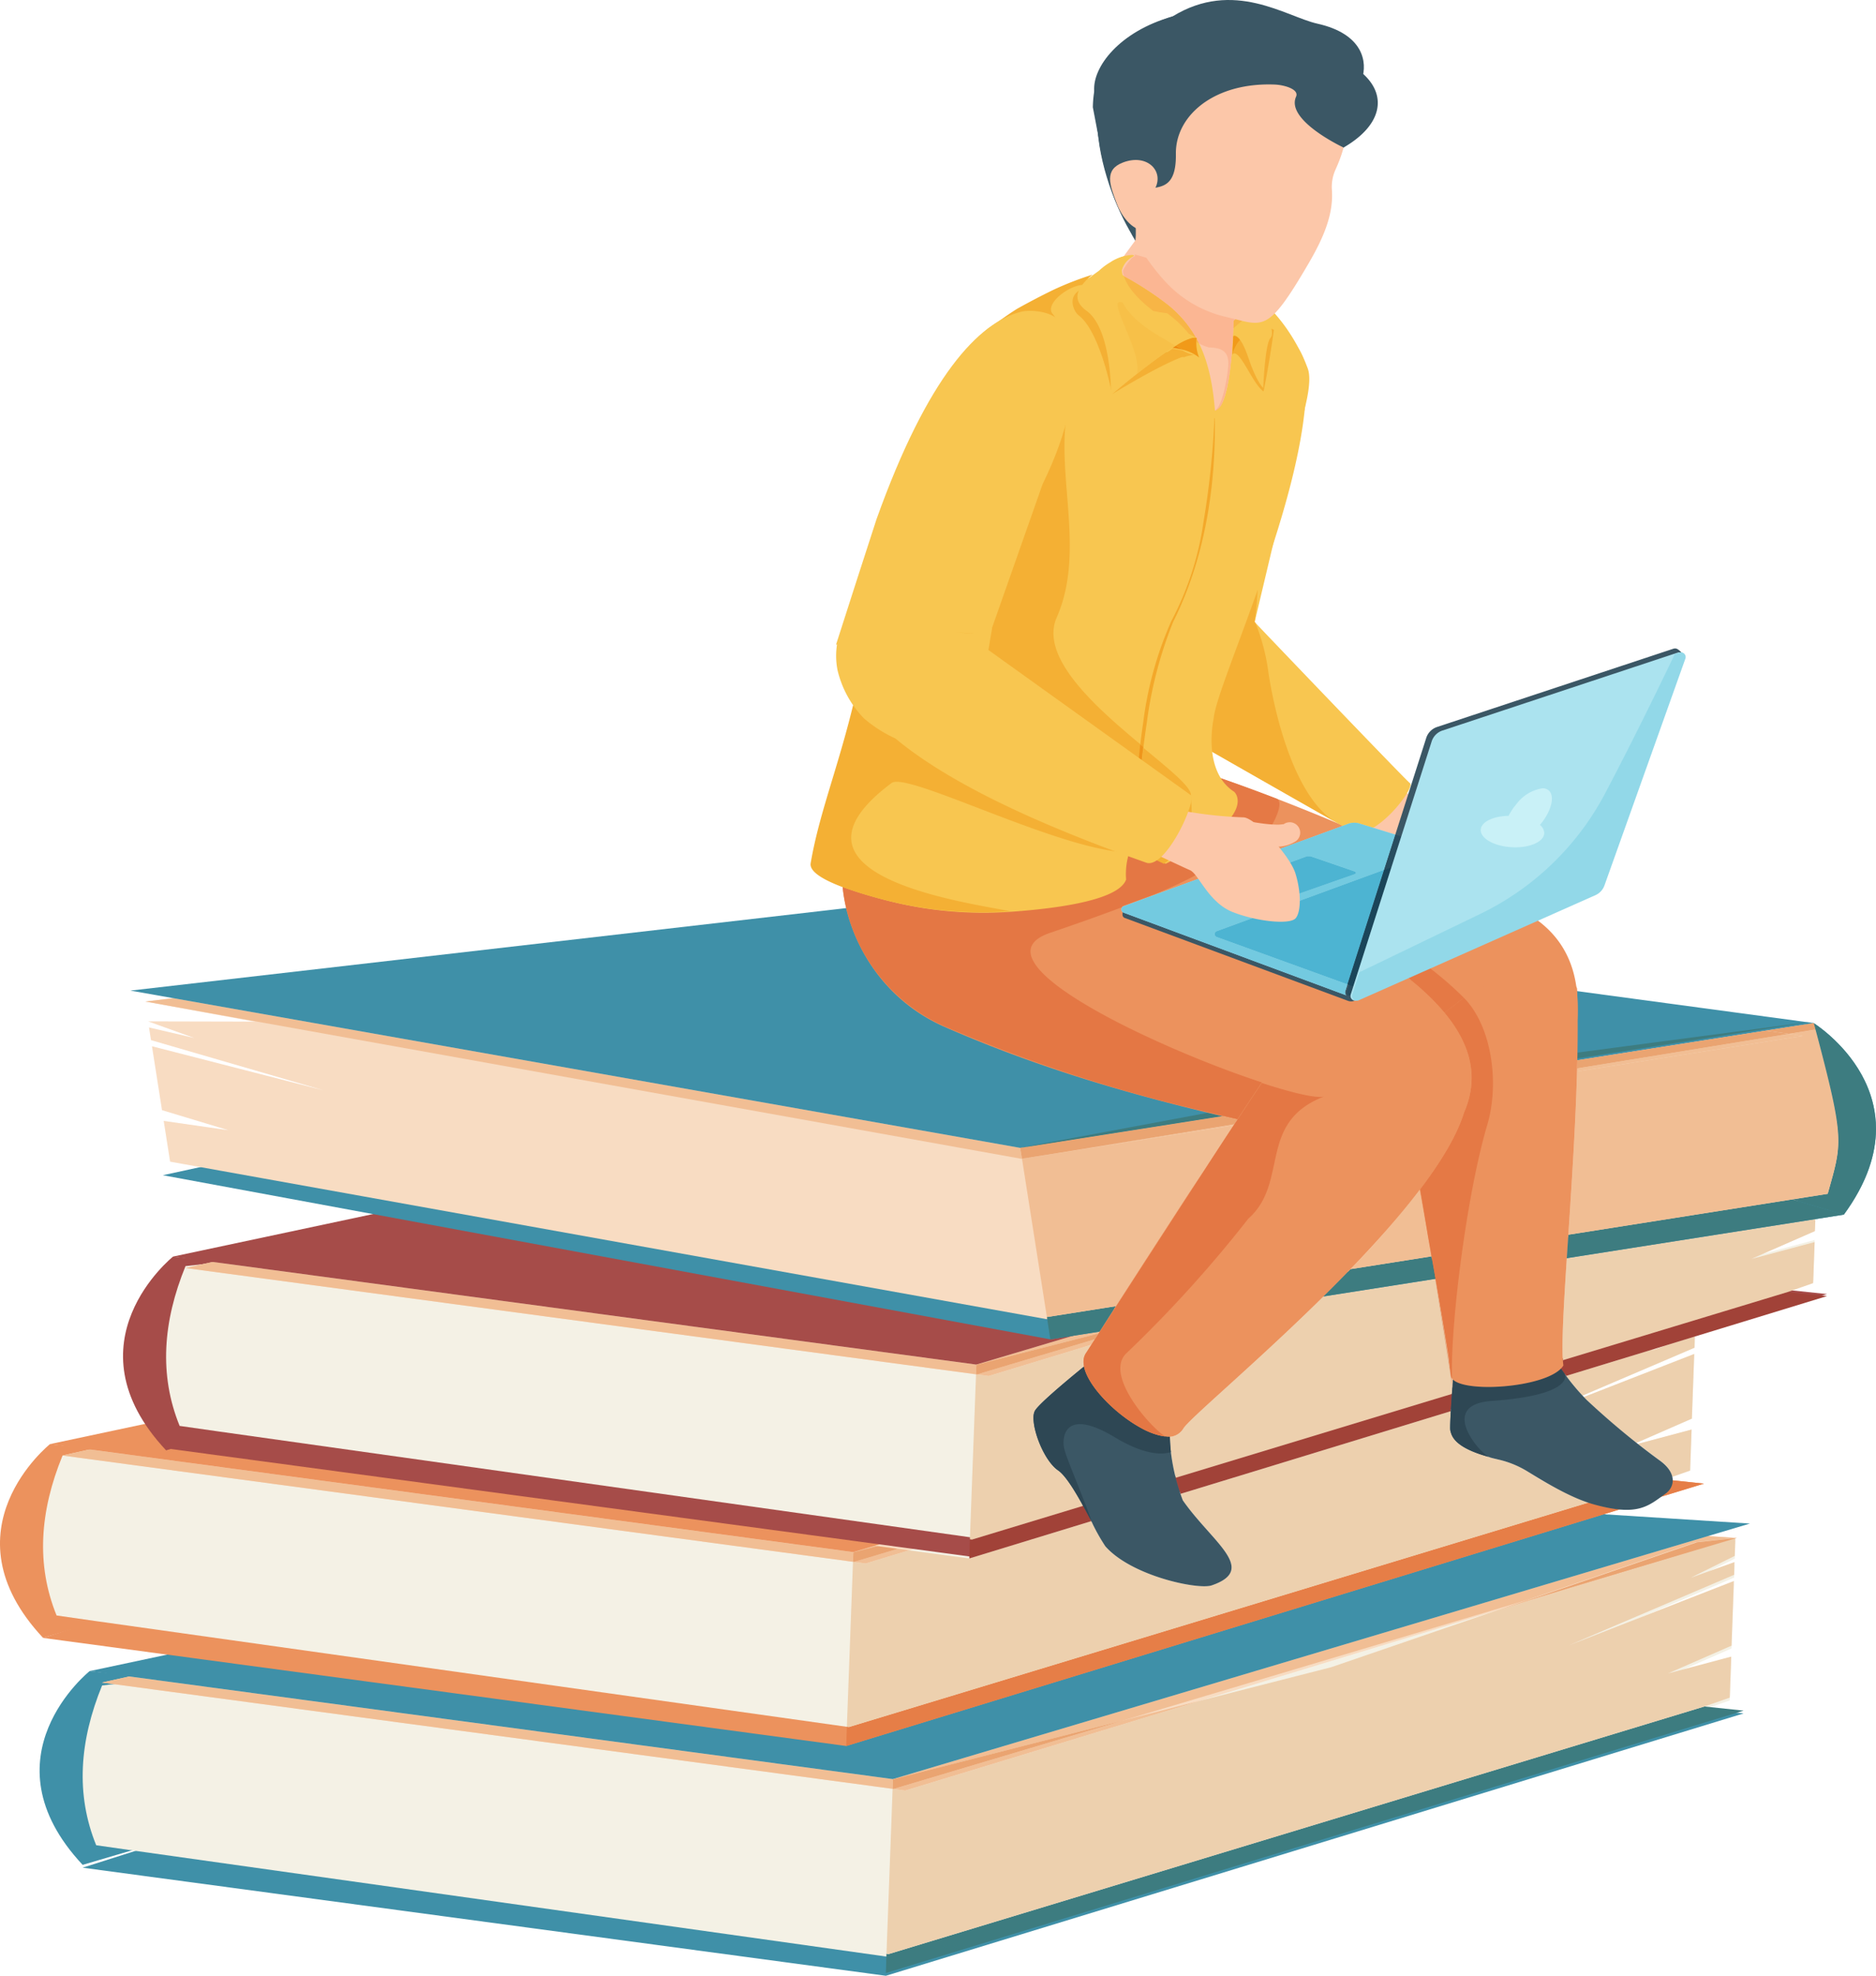 <svg xmlns="http://www.w3.org/2000/svg" width="278.995" height="293.693" viewBox="0 0 278.995 293.693">
  <g id="Untitled-1-05" transform="translate(-330.5 -115.2)">
    <path id="Path_4405" data-name="Path 4405" d="M344.837,406.11s-16.022,12.793-1.038,28.8l72.241-21.277-71.2-7.522" transform="translate(-1.008 -42.504)" fill="#3f90a8"/>
    <path id="Path_4406" data-name="Path 4406" d="M591.909,410.336l-127.561,39L344.889,433.268l7.858-2.5L473.655,392h.087l56.835,11.882,55.493,5.839,5.839.615" transform="translate(-2.102 -40.443)" fill="#3f90a8"/>
    <path id="Path_4407" data-name="Path 4407" d="M590.594,386.074l-6.542,3.249,6.5-2.327-.044,1.888L565.92,399.376l24.542-9.57-.351,9.615-9.439,4.127,9.395-2.5-.219,6.1-3.775,1.317L464.744,445.27l-.307-.044L352.749,429.508l-5.839-.834c-3.073-7.551-2.5-15.5.878-23.751l125.869-14.18h.087l111.01-6.689,5.927-.658-.087,2.678" transform="translate(-2.104 -39.185)" fill="#f4f1e5"/>
    <path id="Path_4408" data-name="Path 4408" d="M348.259,403.125l130.792-29.06,112.131,7.567L467.715,419.179,348.259,403.125" transform="translate(-2.595 -37.822)" fill="#f8dcc2"/>
    <path id="Path_4409" data-name="Path 4409" d="M465.841,420.174l-117.582-15.8,4.066-.9,113.555,15.26L587.1,382.6l4,.27-5.854.651-25.121,8.611L500.44,409.922l-34.546,8.828-.053,1.425M591.4,382.942v-.063h.011l-.011,0" transform="translate(-2.595 -39.07)" fill="#f1be94"/>
    <path id="Path_4410" data-name="Path 4410" d="M346.11,401.19l121.856-25.9a49.8,49.8,0,0,1,18.407-2.819l106.655,6.787L465.566,417.244,346.11,401.191" transform="translate(-2.281 -37.585)" fill="#3f90a8"/>
    <path id="Path_4411" data-name="Path 4411" d="M484.788,451.883l.088-2.854.307.044L606.51,412.268l5.839.615-127.561,39" transform="translate(-22.543 -43.404)" fill="#3d7c80"/>
    <path id="Path_4412" data-name="Path 4412" d="M485.2,444.788l-.307-.044.913-24.521,1.874.252,44.105-13.412,19.249-4.919,24.164-8.284,35.938-10.928-.087,2.661-6.542,3.249,6.5-2.327-.044,1.888-24.585,10.492,24.542-9.57-.351,9.615-9.439,4.127,9.395-2.5-.219,6.1-3.775,1.317L485.2,444.788" transform="translate(-22.558 -39.118)" fill="#edd0ae"/>
    <path id="Path_4413" data-name="Path 4413" d="M632.988,382.924l-.073-.005.073-.008v.076" transform="translate(-44.185 -39.115)" fill="#edd0ae"/>
    <path id="Path_4414" data-name="Path 4414" d="M487.834,420.474l-1.874-.252h0l.135.018,34.464-10.271,11.381-2.908-44.105,13.412m87.519-26.615,4.89-1.676,31.048-9.252h0l-35.938,10.928" transform="translate(-22.714 -39.118)" fill="#f1be94"/>
    <path id="Path_4415" data-name="Path 4415" d="M486.095,420.238l-.135-.018.053-1.425,34.546-8.828-34.464,10.271m94.374-28.057,25.121-8.611,5.854-.651.073.005v0l-31.047,9.252" transform="translate(-22.714 -39.116)" fill="#eaa471"/>
    <path id="Path_4416" data-name="Path 4416" d="M337.938,366.589s-16.022,12.793-1.037,28.8l72.24-21.276-71.2-7.523" transform="translate(0 -36.73)" fill="#ec925d"/>
    <path id="Path_4417" data-name="Path 4417" d="M585.01,370.336l-127.561,39L337.99,393.269l7.859-2.5L466.756,352h.087l56.835,11.884,55.493,5.838,5.839.615" transform="translate(-1.094 -34.598)" fill="#ec925d"/>
    <path id="Path_4418" data-name="Path 4418" d="M583.695,346.075l-6.542,3.249,6.5-2.327-.044,1.887-24.586,10.493,24.542-9.57-.351,9.615-9.439,4.126,9.395-2.5-.219,6.1-3.775,1.317L457.845,405.27l-.307-.044L345.851,389.51l-5.839-.834c-3.073-7.552-2.5-15.5.878-23.751l125.868-14.181h.087l111.01-6.689,5.927-.657-.087,2.678" transform="translate(-1.096 -33.341)" fill="#f4f1e5"/>
    <path id="Path_4419" data-name="Path 4419" d="M341.36,363.6l130.792-29.06,112.132,7.567L460.817,379.658,341.36,363.6" transform="translate(-1.587 -32.048)" fill="#f8dcc2"/>
    <path id="Path_4420" data-name="Path 4420" d="M458.942,384.224l-117.582-15.8,4.067-.9,113.554,15.26,3.173-.945.407.055L459,382.8l-.054,1.425" transform="translate(-1.587 -36.866)" fill="#f1be94"/>
    <path id="Path_4421" data-name="Path 4421" d="M339.211,361.67l121.857-25.9a49.813,49.813,0,0,1,18.407-2.818l106.655,6.787L458.667,377.723,339.211,361.67" transform="translate(-1.273 -31.81)" fill="#ec925d"/>
    <path id="Path_4422" data-name="Path 4422" d="M477.889,412.384l.088-2.854.307.044,109.947-33.353q.456.154.906.278a21.9,21.9,0,0,0,3.723.734L477.889,412.384m121.237-37.067c.187-.135.377-.272.573-.412a2.426,2.426,0,0,0,1.1-2.011l4.647.489-6.324,1.933" transform="translate(-21.535 -37.651)" fill="#e67e47"/>
    <path id="Path_4423" data-name="Path 4423" d="M478.3,405.917l-.307-.044.913-24.521,1.875.252,6.435-1.957,8.987,1.209,18.15-5.549c.04.078.081.155.121.231h0l.006.05a28.869,28.869,0,0,0,1.958,3.463c3.443,3.891,11.44,5.934,14.714,5.934a3.593,3.593,0,0,0,1.093-.127c6.951-2.379.054-6.42-4.287-12.643q-.182-.489-.342-.962l40.2-12.291c-.059,1.027-.1,1.878-.1,2.4a2.519,2.519,0,0,0,.032.517c.193.675.439,2.438,5.719,3.885h0l.172.073c.385.12.815.21,1.269.321a14.4,14.4,0,0,1,4.316,1.766,47.969,47.969,0,0,0,9.023,4.642L478.3,405.917m122.458-37.2a4.2,4.2,0,0,0-1.721-2.317c-.623-.469-1.879-1.4-3.4-2.583l7.981-2.125-.219,6.1-2.645.923m-5.315-5.054a87.223,87.223,0,0,1-7.407-6.36c-.148-.149-.295-.3-.438-.447l16.419-6.4-.351,9.615-8.224,3.595m-8.046-7.02a32.5,32.5,0,0,1-2.428-2.927l13.257-4.053-.617.307,2.252-.807,4.24-1.3-.038,1.663L587.4,356.644" transform="translate(-21.55 -33.995)" fill="#edd0ae"/>
    <path id="Path_4424" data-name="Path 4424" d="M480.936,387l-1.875-.252h0l.136.018,6.526-1.945,1.648.222L480.936,387" transform="translate(-21.706 -39.394)" fill="#f1be94"/>
    <path id="Path_4425" data-name="Path 4425" d="M479.2,386.7l-.136-.018.054-1.425,3.566-.911,3.042.409L479.2,386.7" transform="translate(-21.706 -39.324)" fill="#eaa471"/>
    <path id="Path_4426" data-name="Path 4426" d="M359.367,333.949s-16.022,12.793-1.038,28.8l72.241-21.278-71.2-7.522" transform="translate(-3.131 -31.961)" fill="#a64c49"/>
    <path id="Path_4427" data-name="Path 4427" d="M606.439,337.336l-127.561,39L359.42,360.269l7.858-2.5L488.186,319h.087l56.834,11.883,55.493,5.839,5.839.615" transform="translate(-4.225 -29.777)" fill="#a64c49"/>
    <path id="Path_4428" data-name="Path 4428" d="M605.124,313.075l-6.542,3.248,6.5-2.326-.044,1.887L580.45,326.378l24.542-9.571-.351,9.615-9.439,4.127,9.4-2.5-.22,6.1-3.775,1.317L479.274,372.27l-.307-.044L367.279,356.509l-5.839-.833c-3.073-7.552-2.5-15.5.878-23.752l125.87-14.181h.087l111.01-6.688,5.927-.658-.088,2.678" transform="translate(-4.227 -28.52)" fill="#f4f1e5"/>
    <path id="Path_4429" data-name="Path 4429" d="M362.789,330.964,493.581,301.9l112.132,7.567L482.246,347.018,362.789,330.964" transform="translate(-4.718 -27.279)" fill="#f8dcc2"/>
    <path id="Path_4430" data-name="Path 4430" d="M480.372,351.584l-117.583-15.8,4.067-.9,113.554,15.26,14.327-4.269,4.017-.631-.18.283-18.149,4.637-.053,1.425" transform="translate(-4.718 -32.097)" fill="#f1be94"/>
    <path id="Path_4431" data-name="Path 4431" d="M360.64,329.029l121.857-25.9A49.836,49.836,0,0,1,500.9,300.31L607.561,307.1,480.1,345.083,360.641,329.029" transform="translate(-4.404 -27.041)" fill="#a64c49"/>
    <path id="Path_4432" data-name="Path 4432" d="M499.318,379.722l.088-2.854.307.044,16.531-5.015c.425.77.839,1.547,1.224,2.276l-18.15,5.549m31.413-9.6c-.284-.833-.521-1.633-.718-2.4l41.082-12.463c-.063.914-.12,1.792-.166,2.569l-40.2,12.291m57.352-17.536c-.075-.1-.147-.2-.218-.3-.008-.018-.013-.027-.013-.027l-.1-.136c-.159-.223-.306-.435-.439-.631a2.475,2.475,0,0,0,.363-.466c-.033-.22-.06-.478-.08-.771l33.448-10.147,5.839.615-19.664,6.012-4.24,1.3-14.891,4.553" transform="translate(-24.666 -32.861)" fill="#a14238"/>
    <path id="Path_4433" data-name="Path 4433" d="M499.728,375.06l-.307-.044.914-24.521,1.874.252,15.262-4.641c-.494.776-.762,1.2-.762,1.2a2.552,2.552,0,0,0-.318,2.034c-3.288,2.679-6.907,5.754-7.332,6.636a2.406,2.406,0,0,0-.179,1.018c0,2.265,1.713,6.465,3.679,7.8,1.058.727,2.434,2.96,3.7,5.253l-16.531,5.015m30.3-9.191a27.983,27.983,0,0,1-.713-3.811c-.094-.831-.141-1.6-.154-2.314a2.311,2.311,0,0,0,2-1.178c.757-1.352,10.751-9.681,20.838-19.645l16.579-2.6c1.056,6.534,2.025,12.632,2.586,16.25-.021.282-.04.564-.06.841l-41.082,12.463m41.154-13.481c-.029-.389-.049-.812-.061-1.265a1.3,1.3,0,0,0,.143.161c-.027.366-.055.736-.081,1.1m16.426-3.986c-.187-2.668.135-8.255.585-15.167l36.968-5.807-.066,1.784-9.439,4.127,9.4-2.5-.22,6.1-3.775,1.317L587.608,348.4" transform="translate(-24.681 -31.008)" fill="#edd0ae"/>
    <path id="Path_4434" data-name="Path 4434" d="M502.365,353.8l-1.874-.252h0l.134.018,17.519-5.221-.518.814L502.365,353.8" transform="translate(-24.837 -34.065)" fill="#f1be94"/>
    <path id="Path_4435" data-name="Path 4435" d="M500.625,353.423l-.134-.018.053-1.425,18.149-4.638-.548.86-17.519,5.221" transform="translate(-24.837 -33.918)" fill="#eaa471"/>
    <path id="Path_4436" data-name="Path 4436" d="M638.525,321.774,629,319.656l-67.1-15.033,4.894-.747,7.207-1.137,8.824-1.415,45.256-7.115,5.941-.916s17.433,10.8,4.493,28.482" transform="translate(-33.811 -26.021)" fill="#3f90a8"/>
    <path id="Path_4437" data-name="Path 4437" d="M608.859,320.274l-118.011,18.54-131.984-24.4,57.863-12.568,4.834-1.184,26.532-11.095,26.607-6.534,27.929,8.267,38.206,8.882,3.153.941.355.119.444.116,56.123,16.569,7.948,2.35" transform="translate(-4.144 -24.521)" fill="#3f90a8"/>
    <path id="Path_4438" data-name="Path 4438" d="M368.223,309.178l-9.862-2.977-1.493-9.5,25.52,6.55-25.663-7.46-.3-1.886,6.742,1.57L356.287,293l247.72.579c4.69,17.629,4.246,17.547,2.072,25.381l-116.12,18.316L359.565,313.855l-.953-6.058,9.611,1.38" transform="translate(-3.768 -25.978)" fill="#f8dcc2"/>
    <path id="Path_4439" data-name="Path 4439" d="M602.318,292.319l-132.9-18.745L355.8,287.214l128.5,23.658,118.013-18.553" transform="translate(-3.697 -23.14)" fill="#f8dcc2"/>
    <path id="Path_4440" data-name="Path 4440" d="M508.48,316.941l-.1-.018.1-.015.005.032" transform="translate(-25.989 -29.471)" fill="#f1be94"/>
    <path id="Path_4441" data-name="Path 4441" d="M646.394,293.306l-.011-.008h.009l0,.009" transform="translate(-46.153 -26.021)" fill="#f1be94"/>
    <path id="Path_4442" data-name="Path 4442" d="M486.087,312.84,355.8,289.463l4.164-.5,125.944,22.251.271,1.612-.1.015" transform="translate(-3.697 -25.388)" fill="#f1be94"/>
    <path id="Path_4443" data-name="Path 4443" d="M603.558,290.238l-123.65-16.676a49.818,49.818,0,0,0-18.612-.6L353.217,285.411l132.329,23.38,118.012-18.552" transform="translate(-3.319 -22.962)" fill="#3f90a8"/>
    <path id="Path_4444" data-name="Path 4444" d="M650.324,321.776h0l-7.665-2.266,5.26-.83c2.135-7.688,2.6-7.754-1.816-24.422h0l-.076-.286-.177-.664c.468.3,9.258,6,9.253,15.706,0,3.7-1.279,7.979-4.779,12.762" transform="translate(-45.609 -26.023)" fill="#3d7c80"/>
    <path id="Path_4445" data-name="Path 4445" d="M513.344,344.8h0l-.514-3.32,10.268-1.62c-.939,1.465-1.755,2.743-2.422,3.789l-7.331,1.151m40.62-6.381c1.346-1.33,2.691-2.685,4.018-4.061L570,332.462c.183,1.123.365,2.243.544,3.352l-16.579,2.6m36.188-5.685q.11-1.693.23-3.486l33.309-5.254,7.665,2.266-41.2,6.473" transform="translate(-26.64 -30.506)" fill="#3d7c80"/>
    <path id="Path_4446" data-name="Path 4446" d="M512.2,337h0l-3.7-23.5,5.859-.955,25.6-4.025c-1.508,2.258-2.992,4.527-4.442,6.752-1.4,2.1-2.758,4.176-4.07,6.193l-.063.108c-3.469,5.329-6.578,10.155-8.92,13.81L512.2,337m45.152-7.122a136.832,136.832,0,0,0,10.294-11.779c.42,2.329.846,4.709,1.262,7.053.154.941.308,1.887.461,2.831l-12.017,1.895m32.4-5.11c.5-7.541,1.068-16.219,1.294-24.281l33.584-5.28-2.1-.3,3.977-.648c4.417,16.668,3.951,16.734,1.816,24.422l-5.26.83-33.309,5.254m36.676-30.792-.177-.664h0l.177.664" transform="translate(-26.007 -26.023)" fill="#f1be94"/>
    <path id="Path_4447" data-name="Path 4447" d="M515.358,312.812l25.715-4.192-.111.167-25.6,4.025m76.687-12.056c0-.149.009-.3.012-.447l31.469-5.13,2.1.3-33.584,5.28" transform="translate(-27.009 -26.296)" fill="#f1be94"/>
    <path id="Path_4448" data-name="Path 4448" d="M508.5,316.784h0l-.005-.032,5.864-.922-5.858.955" transform="translate(-26.006 -29.313)" fill="#eaa471"/>
    <path id="Path_4449" data-name="Path 4449" d="M646.679,294.371l-.076-.286.076.286" transform="translate(-46.185 -26.136)" fill="#3b6b61"/>
    <path id="Path_4450" data-name="Path 4450" d="M641.448,294.9l-3.428-.483,7.141-1.123.011.008.177.664.076.286-3.977.648" transform="translate(-44.931 -26.021)" fill="#eaa471"/>
    <path id="Path_4451" data-name="Path 4451" d="M508.445,313.651l-.271-1.612.012,0,30.036-4.722q1.131.264,2.268.523h0c-.026.031-.186.27-.458.682l-.009.013-25.715,4.192-5.864.922m82.563-13.425c.011-.406.021-.808.03-1.21l28.011-4.4,3.428.483-31.469,5.13" transform="translate(-25.96 -26.214)" fill="#eaa471"/>
    <path id="Path_4452" data-name="Path 4452" d="M646,293h.314" transform="translate(-46.097 -25.978)" fill="#f8dcc2"/>
    <path id="Path_4453" data-name="Path 4453" d="M646.376,293.295l-.008,0h0l0,0" transform="translate(-46.151 -26.021)" fill="#3d7c80"/>
    <path id="Path_4454" data-name="Path 4454" d="M508.186,311.806l-.012,0,0-.015,27.934-5.206q1.055.254,2.116.5l-30.036,4.722m82.852-13.276c.006-.3.013-.6.018-.891l28.786-3.8,6.334-.842h0l.008,0,.005,0-7.141,1.123-28.011,4.4" transform="translate(-25.959 -25.978)" fill="#3d7c80"/>
    <path id="Path_4455" data-name="Path 4455" d="M615.067,371.265c-2.539,1.8-4.041,3.386-10.562,1.593-3.557-.978-7.555-3.468-9.929-4.919a14.4,14.4,0,0,0-4.316-1.766c-.454-.111-.884-.2-1.269-.321l-.172-.073c-5.28-1.447-5.526-3.21-5.719-3.885-.23-.788.885-13.912.885-13.912l14.615,3.178a32.769,32.769,0,0,0,4.785,6.162,115.883,115.883,0,0,0,11,9.1c2.441,1.836,2.08,3.874.679,4.847" transform="translate(-36.902 -34.011)" fill="#3b5765"/>
    <path id="Path_4456" data-name="Path 4456" d="M603,354.341l-.117-.163.1.136s.005.009.013.027" transform="translate(-39.797 -34.916)" fill="#7e362f"/>
    <path id="Path_4457" data-name="Path 4457" d="M588.82,366.578c-5.28-1.447-5.526-3.21-5.719-3.885a2.52,2.52,0,0,1-.032-.517c0-1.033.146-3.37.321-5.808.023.149.045.294.067.434h0q-.032-.289-.055-.611c.026-.368.054-.738.081-1.1.773.741,2.84,1.092,5.268,1.092,4.03,0,9.054-.968,10.782-2.724q.2.288.451.618l.117.163c.136.307,1.067,3.166-10.9,4.022-7.852.561-1.962,7.5-.382,8.321" transform="translate(-36.902 -34.811)" fill="#2e4754"/>
    <path id="Path_4458" data-name="Path 4458" d="M590.61,285.542c-.233,5.788-3.937,7.557-6.49,12a43.2,43.2,0,0,0-7.645-1.09c-3.037-.253-6.635-.394-10.516-.5-19.867-.635-47.579-.333-51.678-5.312-1.106-1.331-5.989-20.6-6.769-21.988a19.556,19.556,0,0,1-2.6-8.827c-.125-5.1,2.276-9.4,7.167-11.128,2.775-1.008,6.39-1.131,10.739-.049.89.336,2.215-.069,3.543-.476a6.816,6.816,0,0,1,3.461-.51c1.584.488,3.147,1,4.712,1.542,3.82,1.262,7.581,2.627,11.276,4.046A327.286,327.286,0,0,1,583.872,270.8c5.6,3.71,6.964,9.1,6.737,14.745" transform="translate(-25.482 -19.34)" fill="#ec925d"/>
    <path id="Path_4459" data-name="Path 4459" d="M600.529,287.023c.749,19.094-2.894,50.24-2.026,55.992-2.043,3.456-16.327,4.339-16.74,1.544-.289-2.282-.282-2.358-.319-2.688-1.527-9.88-7.181-41.162-8-44.388a.567.567,0,0,1,.107-.322c.663-1.317,5.207-5.033,10.154-8.793,6.486-4.914,16.767-2.839,16.826-1.345" transform="translate(-35.496 -24.851)" fill="#ec925d"/>
    <path id="Path_4460" data-name="Path 4460" d="M583,354.083c-.561-3.618-1.529-9.716-2.586-16.25l.079-.013c.839,4.82,1.553,9.056,1.966,11.726.038.33.031.406.319,2.688a.9.9,0,0,0,.173.406c.013.453.032.876.061,1.265l-.013.178" transform="translate(-36.515 -32.527)" fill="#e6ac82"/>
    <path id="Path_4461" data-name="Path 4461" d="M580.325,337.262c-.179-1.108-.361-2.229-.544-3.352l.038-.006q.3,1.707.586,3.345l-.079.013" transform="translate(-36.422 -31.954)" fill="#3b6760"/>
    <path id="Path_4462" data-name="Path 4462" d="M579.7,333.427c-.153-.944-.307-1.89-.461-2.831.168.95.336,1.894.5,2.825l-.038.006" transform="translate(-36.343 -31.471)" fill="#ea9e6e"/>
    <path id="Path_4463" data-name="Path 4463" d="M583.513,357.269c-.022-.14-.044-.285-.067-.434l.013-.178q.023.321.055.611" transform="translate(-36.957 -35.279)" fill="#2d3b3f"/>
    <path id="Path_4464" data-name="Path 4464" d="M552.891,254.254l-.083-.032a.361.361,0,0,1,.083.032" transform="translate(-32.481 -20.312)" fill="#f7d3be"/>
    <path id="Path_4465" data-name="Path 4465" d="M575.948,285.519a35.726,35.726,0,0,0-5.076-4.908h0a1.018,1.018,0,0,0-.253-.224l-.11-.083,3.247-1.441a52.561,52.561,0,0,1,5.078,4.428c-.988.751-1.958,1.5-2.886,2.228m-30.43-22.175q-1.556-.99-3.228-2.047l-2.173-1.376c6.994-4.87,4.287-7.245,4.287-7.245a6.493,6.493,0,0,1-2.061-2.137c2.907,1,5.778,2.058,8.611,3.146h0l.083.032c.279.144,1.048.9-1.12,4.563-.446.753-.13,2,.512,3.265l-4.91,1.8" transform="translate(-30.627 -19.774)" fill="#e57945"/>
    <path id="Path_4466" data-name="Path 4466" d="M582.581,345.492a.9.9,0,0,1-.173-.406c-.289-2.282-.282-2.358-.319-2.688-.412-2.67-1.127-6.905-1.966-11.726h0q-.284-1.634-.586-3.345c-.163-.931-.331-1.875-.5-2.825-.4-2.45-.8-4.871-1.18-7.162,3.1-4.093,5.473-8.009,6.521-11.407,1.909-4.407,1.634-9.325-2.918-14.812.928-.728,1.9-1.477,2.886-2.228h0c4.14,4.2,5.34,12.663,3.464,18.948-2.919,9.78-5.466,29.11-5.232,37.649" transform="translate(-36.141 -25.378)" fill="#e57945"/>
    <path id="Path_4467" data-name="Path 4467" d="M553.119,184.57c-.25,1.462-5.309,22.722-7.4,31.514v.042c-.523,2.235-.865,3.655-.865,3.717-4.534-.585-13.123-2.8-16.724-7.288a6.725,6.725,0,0,1-1.5-5.576c.66-3.676,3.622-12.176,4.556-15.642a41.334,41.334,0,0,1,4.967-11.862c2.21-3.445,4.807-5.639,7.678-6.432,6.789-1.859,8.521,1.92,9.8,5.325.661,1.817-.342,5.388-.5,6.2" transform="translate(-28.639 -8.379)" fill="#f8c650"/>
    <path id="Path_4468" data-name="Path 4468" d="M572.4,250.726s3.422,3.585,5.214,4.236a10.353,10.353,0,0,0,3.947.04,21.16,21.16,0,0,1,4.852-.04c3.585.488,4.582,5.373,5.214,6.517s.794,4.7-2.861,4.875c-1.581.076-3.248-.921-4.639-1.918-1.826-1.309-3.176-2.618-3.23-1.5,1.385,2.439,2.537,3.872.792,3.918s-4.462-5.049-7.038-5.843-4.531-1.725-5.182-3.317,2.932-6.969,2.932-6.969" transform="translate(-34.904 -19.801)" fill="#fcc7a9"/>
    <path id="Path_4469" data-name="Path 4469" d="M559.786,253.577s-.934-.542-2.483-1.42l-.068-.042c-6.744-3.821-24.561-13.992-26.52-15.12-2.393-1.378-6.106-6.2-7.268-7.915a14.926,14.926,0,0,1,4.329-10.149c4.579-4.24,11.847-3.906,17.589,3.571.023.062,22.214,23.244,23.011,23.87.866.69-5.312,8.658-8.589,7.205" transform="translate(-28.191 -14.757)" fill="#f8c650"/>
    <path id="Path_4470" data-name="Path 4470" d="M525.825,163.889l-2.12-3A6.414,6.414,0,0,1,530,160l-4.175,3.886" transform="translate(-28.229 -6.48)" fill="#f8c650"/>
    <path id="Path_4471" data-name="Path 4471" d="M524.65,160.441a7.138,7.138,0,0,1,.739-.352c-.285.121-.541.248-.739.352" transform="translate(-28.367 -6.558)" fill="#f19a19"/>
    <path id="Path_4472" data-name="Path 4472" d="M558.157,137.131c-6.322,5.4-7.145,14.515-19.3,14.515s-10.017,3.01-13.572-4.51c-3.463-7.327-3.661-11.261-4.21-18.419-.271-3.536,3.729-8.836,11.633-11.064,9.129-5.612,16.864.015,21.555,1.064,6.871,1.537,7.467,5.768,6.613,8.265.068,6.436-.574,6.876-2.72,10.149Z" transform="translate(-27.843)" fill="#3b5765"/>
    <path id="Path_4473" data-name="Path 4473" d="M561.672,280.059c.073.647-3.009,7.966-5.842,14.372-.161.371-.32.743-.5,1.118-2.045,4.675-3.848,8.591-3.972,8.606-3.927-.792-7.8-1.589-11.616-2.469-1.266-.26-2.508-.523-3.78-.833-15.032-3.42-29.336-7.554-43.524-13.771-11.847-5.169-16.391-17.631-15.066-25.532.148-.926.3-1.8.435-2.625,2.17-12.92,2.3-12.657,19.26-11.829,3.07.131,11.046,3.67,14.057,4.615,3.433,1.113,4.815.907,5.866.7,1.3-.253,2.1-.506,5.644,1.729.38.235.763.494,1.143.728,3.124,1.943,5.982,3.766,8.62,5.435,11.966,7.555,19.365,12.472,25.338,16.818a8.9,8.9,0,0,1,.8.567c.991.72,1.957,1.444,2.895,2.146a1.019,1.019,0,0,1,.253.224" transform="translate(-21.426 -19.222)" fill="#ec925d"/>
    <path id="Path_4474" data-name="Path 4474" d="M536.994,384.869c-1.968.678-11.869-1.355-15.807-5.806a28.876,28.876,0,0,1-1.958-3.463l-.006-.05c-1.545-2.931-3.595-6.763-5.046-7.759-2.325-1.579-4.3-7.162-3.5-8.818s12.837-11.025,12.837-11.025l8.068,9.032s-1.234,2.918-.649,8.077a30.392,30.392,0,0,0,1.773,7.171c4.341,6.223,11.238,10.264,4.287,12.643" transform="translate(-26.299 -34.006)" fill="#3b5765"/>
    <path id="Path_4475" data-name="Path 4475" d="M519.223,376.3c-.418-.794-.874-1.654-1.345-2.506-1.267-2.293-2.644-4.526-3.7-5.253-1.966-1.335-3.679-5.535-3.679-7.8a2.4,2.4,0,0,1,.179-1.018c.425-.882,4.045-3.957,7.332-6.636.587,2.893,4.511,6.893,8.23,8.995a10.344,10.344,0,0,0,3.825,1.4h0l.05-.005a4.335,4.335,0,0,0,.441.023c.076,0,.151,0,.225-.007.013.711.06,1.483.154,2.314a5.108,5.108,0,0,1-1.5.208c-1.537,0-3.755-.553-6.853-2.416-2.372-1.426-4.024-1.948-5.168-1.948-2.5,0-2.565,2.493-2.387,3.461.265,1.434,2.562,6.551,4.2,11.188" transform="translate(-26.299 -34.757)" fill="#2e4754"/>
    <path id="Path_4476" data-name="Path 4476" d="M575.81,304.252c-5.021,16.273-40.305,44.413-41.754,47a2.519,2.519,0,0,1-2.671,1.162l-.049.005c-5.057-.511-14.128-9.026-11.737-12.428,0,0,5.824-9.194,13.35-20.753l.063-.108c1.312-2.017,2.667-4.09,4.07-6.193,1.634-2.508,3.312-5.072,5.019-7.613.173-.247.345-.518.54-.793,1.593-2.428,3.211-4.859,4.813-7.212.447-1.616,9.075-18.147,9.5-19.938q3.878,2.135,6.917,4.214a8.9,8.9,0,0,1,.8.567c.991.72,1.957,1.444,2.895,2.146a1.019,1.019,0,0,1,.253.224c9.283,7.5,10.454,14.038,7.993,19.72" transform="translate(-27.571 -23.696)" fill="#ec925d"/>
    <path id="Path_4477" data-name="Path 4477" d="M532.757,365.021a10.345,10.345,0,0,1-3.826-1.4,10.345,10.345,0,0,0,3.826,1.4h0" transform="translate(-28.992 -36.296)" fill="#2d3a3d"/>
    <path id="Path_4478" data-name="Path 4478" d="M545.484,310.788c.272-.412.431-.652.458-.682l-.458.682" transform="translate(-31.411 -28.477)" fill="#e38652"/>
    <path id="Path_4479" data-name="Path 4479" d="M531.677,303.7a229.425,229.425,0,0,1-39.14-12.747,25.736,25.736,0,0,1-14.673-17.667h0a25.736,25.736,0,0,0,14.673,17.667,229.422,229.422,0,0,0,39.14,12.747h0" transform="translate(-21.531 -23.098)" fill="#3d757a"/>
    <path id="Path_4480" data-name="Path 4480" d="M545.631,310.017q-1.137-.259-2.268-.523h0q1.131.264,2.268.523h0" transform="translate(-31.101 -28.388)" fill="#e38652"/>
    <path id="Path_4481" data-name="Path 4481" d="M543,309.408q-1.061-.248-2.116-.5h0q1.055.254,2.116.5h0" transform="translate(-30.739 -28.302)" fill="#3b655d"/>
    <path id="Path_4482" data-name="Path 4482" d="M542.29,262.9l-.7-.441-1.476-.934h0l2.173,1.376" transform="translate(-30.627 -21.379)" fill="#de6332"/>
    <path id="Path_4483" data-name="Path 4483" d="M535.973,302.919h0q-1.137-.259-2.268-.523-1.061-.248-2.116-.5a229.416,229.416,0,0,1-39.14-12.747,25.736,25.736,0,0,1-14.673-17.667,23.473,23.473,0,0,1-.514-3.059,66.466,66.466,0,0,0,6.537,1.984l.006,0a55.012,55.012,0,0,0,14.046,1.756h.071q2.1,0,4.2-.149h0c.114,0,.206-.021.319-.021,7.017-.522,15.63-1.774,16.7-4.761a10.53,10.53,0,0,1,.2-3.007c.068-.292.137-.626.228-.981h0a1.046,1.046,0,0,1,.407-.065,14.623,14.623,0,0,1,4.537,1.464,5.052,5.052,0,0,1,.5.25h0a50.2,50.2,0,0,0,5.918-3.456l1.476.934.7.441.318.2c.19,1.42-2.195,3.343-9.73,6.481l-4.646,1.7a.5.5,0,0,0-.277.241c-2.977,1.125-6.5,2.38-10.633,3.785-12.054,4.094,15.849,17.138,31.462,22.245-1.031,1.539-2.064,3.1-3.087,4.656-.2.275-.367.547-.541.793" transform="translate(-21.443 -21.366)" fill="#e47744"/>
    <path id="Path_4484" data-name="Path 4484" d="M531.336,356.269a10.345,10.345,0,0,1-3.825-1.4c-4.718-2.668-9.767-8.389-7.911-11.029,0,0,18.84-29.119,22.044-33.985l.458-.682h0c.173-.247.345-.518.541-.793,1.023-1.558,2.055-3.118,3.087-4.656,3.956,1.294,7.124,2.078,8.652,2.078a2.545,2.545,0,0,0,.578-.055c-9.98,3.888-5.1,12.7-11.252,18.163a187.068,187.068,0,0,1-18.153,20.023c-3.206,3.132,3.3,10.674,5.783,12.335" transform="translate(-27.571 -27.545)" fill="#e47744"/>
    <path id="Path_4485" data-name="Path 4485" d="M549.03,223.607l-.03-.033h0v-.042h0s.01.027.03.075" transform="translate(-31.925 -15.828)" fill="#fbe2a6"/>
    <path id="Path_4486" data-name="Path 4486" d="M548.8,222.551q-.569-.74-1.156-1.389c.542-1.489,1.1-3.038,1.656-4.628a50.676,50.676,0,0,1-.5,5.976h0v.042h0" transform="translate(-31.727 -14.806)" fill="#f4b034"/>
    <path id="Path_4487" data-name="Path 4487" d="M559.827,252.956c-4.107-2.327-12.322-7.01-18.56-10.57a16.777,16.777,0,0,1,.242-4.821c.2-2.176,2.57-8.146,5.292-15.611q.587.648,1.156,1.389h0l.03.033a30.142,30.142,0,0,1,1.859,6.846c.416,3.162,3.01,18.348,9.982,22.733" transform="translate(-30.784 -15.598)" fill="#f4b034"/>
    <path id="Path_4488" data-name="Path 4488" d="M545.463,177.67c0,.272,0,.543-.022.794v.188c.022,17.125-13.283,44.775-13.762,50.059,0,.042-1.778,7.823,3.053,10.934,0,0,3.983,3.5-10.207,10.7a5.065,5.065,0,0,0-.5-.25,10.4,10.4,0,0,1-2.893-1.984,3.039,3.039,0,0,1-.684-3.279,26.917,26.917,0,0,0-1.367,3.864c-.091.355-.16.689-.228.981a10.532,10.532,0,0,0-.2,3.007c-1.071,2.987-9.683,4.24-16.7,4.761-.114,0-.2.021-.319.021a57.538,57.538,0,0,1-18.318-1.608c-5.445-1.4-11.6-3.4-11.255-5.514,2.028-11.9,7.906-21.615,9.979-46.7.137-1.879,8.726-23.953,14.764-31.075a10.027,10.027,0,0,1,1.846-1.733c.387-.25.683-.459.933-.647a40.409,40.409,0,0,1,5.286-3.321c.615-.334,1.321-.689,2.164-1.107,15.4-7.5,30.3-5.952,37.593,8.563a6.965,6.965,0,0,1,.593,1.692,8.21,8.21,0,0,1,.25,1.649" transform="translate(-20.68 -6.743)" fill="#f8c650"/>
    <path id="Path_4489" data-name="Path 4489" d="M548.329,162.353l-6.038,5.545c-.025.879-.073,1.876-.132,2.935-.265,4.523-.915,9.972-2.634,10.4-.4-5.148-1.48-8.733-3.187-11.464a16.867,16.867,0,0,0-3.873-4.318,56.627,56.627,0,0,0-8-5.064c.169-.325,7.651-10.453,7.651-10.453,2.153-2.959,17.753,9.539,16.214,12.413" transform="translate(-28.34 -5.01)" fill="#fcc7a9"/>
    <path id="Path_4490" data-name="Path 4490" d="M539.74,183.251l.044-.021v.015l-.044.006m.116-.02a2.025,2.025,0,0,0,1.017-1.127c-.287.614-.623,1.025-1.017,1.127m2.48-9.113c.032-.429.059-.854.084-1.271.025-.433.047-.856.067-1.265-.023.561-.068,1.468-.15,2.536m-4.912-.841q-.2-.108-.4-.227c.007-.2.024-.365.037-.465q.186.338.359.693m-.459-.872c-.229-.122-.605-.319-1.084-.582a16.8,16.8,0,0,0-3.2-3.038c-.763-.093-1.452-.208-2.071-.339-1.982-1.524-3.784-3.334-4.359-5.178a46.047,46.047,0,0,1,6.476,4.2,16.867,16.867,0,0,1,3.873,4.318q.188.3.366.617" transform="translate(-28.6 -7.023)" fill="#f7b546"/>
    <path id="Path_4491" data-name="Path 4491" d="M550.318,167.707c-.257-.238-.517-.469-.781-.692l1.137-1.043,1.273.364-1.628,1.371" transform="translate(-32.003 -7.418)" fill="#fee9de"/>
    <path id="Path_4492" data-name="Path 4492" d="M545.294,171.592c.017-.385.031-.756.04-1.107l3.583-3.291q.4.334.781.692l-4.4,3.707" transform="translate(-31.383 -7.597)" fill="#f7b546"/>
    <path id="Path_4493" data-name="Path 4493" d="M539.755,182.694v-.015c.985-.535,1.628-3.8,1.891-5.724.278-2.041.167-3.624-2.753-3.626a6.934,6.934,0,0,1-1.5-.6q-.174-.355-.359-.692.005-.031.008-.054l-.008-.014-.005-.047a.071.071,0,0,0-.035-.022l-.009-.014.006,0h0l-.007,0h0l-.046-.025q-.178-.315-.366-.617a16.867,16.867,0,0,0-3.873-4.318,46.052,46.052,0,0,0-6.476-4.2,4.2,4.2,0,0,1-.17-.8,9.481,9.481,0,0,1,1.366-1.926c.361-.248.587-.331.365-.383.072-.071.113-.109.113-.109l19.349,5.529-1.137,1.043-3.583,3.291c-.009.352-.023.722-.04,1.107l-.005.005c0,.083-.009.277-.02.558-.02.409-.042.832-.067,1.265-.025.418-.052.843-.084,1.271-.2,2.609-.617,6.178-1.463,7.986a2.025,2.025,0,0,1-1.017,1.127.706.706,0,0,1-.072.015" transform="translate(-28.571 -6.472)" fill="#fbb693"/>
    <path id="Path_4494" data-name="Path 4494" d="M537.817,174.049a5.558,5.558,0,0,0,.366,2.842s-5.3-.1-6.66-1.936c-1.328-1.793,5.444-1.291,6.236-1.006l.058.1" transform="translate(-29.346 -8.541)" fill="#f8c650"/>
    <path id="Path_4495" data-name="Path 4495" d="M502.875,171.124c.387-.25,1.76-1.316,2.021-1.557h0a24.281,24.281,0,0,1,2.115-1.248c-1.2.731-1.959,1.318-3.2,2.157-.25.188-.546.4-.933.647m9.637-5.665a27.338,27.338,0,0,1,5.643-2.171l-.008.006a47.7,47.7,0,0,0-5.635,2.165" transform="translate(-25.185 -7.026)" fill="#fbe2a6"/>
    <path id="Path_4496" data-name="Path 4496" d="M497.532,271.826h.389m0,.076q2.1,0,4.2-.149h0q-2.1.15-4.2.149m-14.065-1.743-.057-.015a66.47,66.47,0,0,1-6.537-1.984h0a66.47,66.47,0,0,0,6.537,1.984l.057.015m41.158-5.528a5.045,5.045,0,0,0-.5-.25,14.623,14.623,0,0,0-4.537-1.464,1.046,1.046,0,0,0-.407.065h0a26.94,26.94,0,0,1,1.367-3.864h0a3.039,3.039,0,0,0,.684,3.279,10.4,10.4,0,0,0,2.893,1.984,5.061,5.061,0,0,1,.5.25h0" transform="translate(-21.443 -21.027)" fill="#e1692c"/>
    <path id="Path_4497" data-name="Path 4497" d="M496.715,257.782h.313a57.649,57.649,0,0,1-14.046-1.756l-.019,0a66.589,66.589,0,0,1-6.549-1.988c-2.729-1.025-4.744-2.178-4.741-3.369a1.212,1.212,0,0,1,.014-.167c2.032-11.926,7.921-21.655,10-46.784.137-1.883,8.742-24,14.791-31.133a10.047,10.047,0,0,1,1.85-1.737h0c.388-.251.684-.46.935-.648,1.244-.841,2-1.429,3.206-2.161,1.463-.815,3.5-1.9,5.514-2.866A47.8,47.8,0,0,1,513.627,163a7.582,7.582,0,0,0-1.546,1.542c-2.023.09-5.712,2.876-4.376,4.341,1.795,2.326,2.791,7.007,1.874,16.4-.891,9.122,2.718,19.542-1.3,28.685-2.6,5.912,5.765,13.3,12.47,18.877a101.407,101.407,0,0,0-.6,12.13h.027a26.992,26.992,0,0,0-1.37,3.871h0l-.091.042c-9.539-.37-29.618-10.492-34.23-10.492a1.3,1.3,0,0,0-.762.176c-18.368,13.722,10.591,17.659,17.6,19.061q-2.1.15-4.2.15h0m27.086-7.195a5.056,5.056,0,0,0-.5-.25,10.4,10.4,0,0,1-2.893-1.984,3.039,3.039,0,0,1-.684-3.279h.027q.291-5.883,1.018-11.72c3.879,3.216,7.086,5.781,7.069,7.029-.022,1.921,1.137,6.549-4.035,10.2h0m-7.7-69.8s-1.741-9.3-4.993-11.745c-.708-.582-1.685-2.694.248-3.764-.464.956-.372,2.043,1.113,3.117,3.753,2.723,3.632,12.393,3.632,12.393h0m0,0s1.66-1.411,3.778-3.088h0c1.336-1.052,2.859-2.208,4.27-3.176a13.349,13.349,0,0,0,2.68.62c-3.615,1.241-10.727,5.643-10.727,5.643" transform="translate(-20.627 -6.984)" fill="#f4b034"/>
    <path id="Path_4498" data-name="Path 4498" d="M536.276,177.164a13.346,13.346,0,0,1-2.68-.62c.321-.22.636-.431.942-.628a11.251,11.251,0,0,1,1.541.278,6.057,6.057,0,0,0,1.659.647h-.013a4.9,4.9,0,0,0-1.45.323" transform="translate(-29.674 -8.871)" fill="#f4b034"/>
    <path id="Path_4499" data-name="Path 4499" d="M538.907,174.087l-.04-.069a.071.071,0,0,1,.035.022l.005.047" transform="translate(-30.444 -8.594)" fill="#f48d2e"/>
    <path id="Path_4500" data-name="Path 4500" d="M538.76,176.937a6.369,6.369,0,0,0-2.431-1.16c-.325-.172-.671-.374-1.031-.6a8.81,8.81,0,0,1,2.549-1.191l.177,0a1.164,1.164,0,0,1,.323.028l.04.069,0,.015a5.485,5.485,0,0,0,.372,2.841" transform="translate(-29.922 -8.589)" fill="#f19a19"/>
    <path id="Path_4501" data-name="Path 4501" d="M536.241,175.982a11.251,11.251,0,0,0-1.541-.278q.231-.147.453-.286h0l.057-.035c.36.225.706.427,1.031.6" transform="translate(-29.835 -8.793)" fill="#ed8910"/>
    <path id="Path_4502" data-name="Path 4502" d="M535.691,171.894c-.518-.187-1.684.342-3.1,1.213a67.888,67.888,0,0,0-5.665,4.09c-2.118,1.676-3.778,3.088-3.778,3.088s.12-9.669-3.633-12.393c-3.705-2.68,1.263-5.447,1.9-6.02a9.518,9.518,0,0,1,1.732-1.268v-.012a6.715,6.715,0,0,1,3.055-1.014c1.2.11-.89.2-1.456,2.315.458,4.609,9.5,9.229,10.946,10" transform="translate(-27.418 -6.483)" fill="#f8c650"/>
    <path id="Path_4503" data-name="Path 4503" d="M549.774,181.693c-1.523-.979-3.229-5.634-4.352-5.634a.406.406,0,0,0-.245.084,4.5,4.5,0,0,1,2.106-2.876c.5-.238.538-.322.336-.322a2.043,2.043,0,0,0-.279.026,3.936,3.936,0,0,1,2.332-.838,3.491,3.491,0,0,1,1.634.419c-.169,1.374-.894,6.152-1.532,9.14m-4.641-5.515,0-.009v.008l0,0" transform="translate(-31.36 -8.318)" fill="#f4ae32"/>
    <path id="Path_4504" data-name="Path 4504" d="M545.126,176.492l.008-.172c.014-.012.028-.023.042-.033-.035.13-.049.206-.049.206m.009-.18.121-2.622.112-.137c.338-.087,1.391-.354,1.971-.438a6.2,6.2,0,0,0-2.2,3.2" transform="translate(-31.359 -8.462)" fill="#f19a19"/>
    <path id="Path_4505" data-name="Path 4505" d="M545.135,176.315v-.008a6.2,6.2,0,0,1,2.2-3.2,2.038,2.038,0,0,1,.279-.026c.2,0,.166.084-.336.322a4.5,4.5,0,0,0-2.106,2.876c-.014.01-.028.021-.042.033" transform="translate(-31.36 -8.457)" fill="#ed8710"/>
    <path id="Path_4506" data-name="Path 4506" d="M545.34,173.024s.956-.467,2.191,3.229,2.225,4.527,2.225,4.527.248-6.557,1.072-7.433S550,169.3,550,169.3Z" transform="translate(-31.39 -7.904)" fill="#f8c650"/>
    <path id="Path_4507" data-name="Path 4507" d="M557.2,142.132a6.246,6.246,0,0,0-.538,3.023c.247,3.508-1.133,6.921-3.43,10.862-6.258,10.737-6.733,9.291-12.279,8.028a17.612,17.612,0,0,1-8.939-5.126c-3.325-3.548-6.256-8.518-8.711-15.7a10.519,10.519,0,0,1,.541-8.18c6.367-12.445,18.339-7.34,29.013-4.979,8.04,1.778,6.116,8.167,4.344,12.07Z" transform="translate(-28.085 -1.724)" fill="#fcc7a9"/>
    <path id="Path_4508" data-name="Path 4508" d="M558.124,137.375s-8.641-4.031-7.07-7.552c.514-1.153-1.866-1.758-3.127-1.809-7.469-.308-12.747,3.049-14.286,7.478a8.3,8.3,0,0,0-.457,2.827c.108,7.169-4.535,3.7-5.678,6.412-.625,1.467-1.66,1.792-1.852,3.512-2.524-3.839-3.784-11.517-4.82-16.852.107-5.285,2.306-9.2,8.609-12.209,10.537-5.04,19.57-.963,24.225,3.777l.013.024C564.271,125.518,566.445,132.552,558.124,137.375Z" transform="translate(-27.809 -0.243)" fill="#3b5765"/>
    <path id="Path_4509" data-name="Path 4509" d="M527.618,145.119c-.624,1.477-.138,4.711-.333,6.434-4.82-7.334-10.948-25.659,2.266-31.981Z" transform="translate(-27.918 -0.639)" fill="#3b5765"/>
    <path id="Path_4510" data-name="Path 4510" d="M530.5,147.343c-1.3,2.352.614,5.48-.956,6.072s-3.688-1.166-4.73-3.927-1.886-5,.956-6.072C529.4,142.048,531.924,144.759,530.5,147.343Z" transform="translate(-28.248 -4.069)" fill="#fcc7a9"/>
    <path id="Path_4511" data-name="Path 4511" d="M498.935,217.5l7.886-22.407c8.071-16.473,3.071-23.555,2.224-24.507-1.065-1.195-4.047-1.477-5.4-1.142-6.324,1.57-13.906,9.6-21.519,30.849-.12.335-5.852,18.062-6.008,18.614-.064.255,15.28-2.71,22.819-1.408Z" transform="translate(-21.276 -7.907)" fill="#f8c650"/>
    <path id="Path_4512" data-name="Path 4512" d="M529.553,236.973l-.469-.389q.2-1.721.458-3.434a53.38,53.38,0,0,1,4.173-15,45.144,45.144,0,0,0,4.776-14.7A126.2,126.2,0,0,0,540.127,188h.055c.15,10.352-1.524,20.947-6.195,30.274a61.11,61.11,0,0,0-3.918,14.957q-.281,1.867-.516,3.743" transform="translate(-29.015 -10.636)" fill="#f3a82a"/>
    <path id="Path_4513" data-name="Path 4513" d="M528.431,256.929h-.055a101.2,101.2,0,0,1,.6-12.107l.469.389q-.729,5.832-1.018,11.72" transform="translate(-28.91 -18.939)" fill="#ef951b"/>
    <path id="Path_4514" data-name="Path 4514" d="M528.091,178.395a1.1,1.1,0,0,1,0-.353c.358-3.258-4.2-10.28-2.613-10.28a1.21,1.21,0,0,1,.447.114c1.652,3.249,6.146,5.27,7.83,6.428q-.222.138-.453.286c-.306.2-.621.408-.942.628-1.411.967-2.935,2.124-4.27,3.176h0" transform="translate(-28.439 -7.68)" fill="#f7c048"/>
    <path id="Path_4515" data-name="Path 4515" d="M561.373,259.456a2.532,2.532,0,0,0-1.615.043L526.81,271.58c-.2-.167-.56-.453-.622-.353a2.687,2.687,0,0,0-.188,1v.041h.009a.491.491,0,0,0,.322.442l33.189,12.317a1.384,1.384,0,0,0,1.032-.027L594.8,269.76l-33.428-10.3" transform="translate(-28.564 -21.061)" fill="#3b5765"/>
    <path id="Path_4516" data-name="Path 4516" d="M560.361,284.081l34.823-15.064-34-10.481a2.526,2.526,0,0,0-1.615.043l-33.426,12.256a.51.51,0,0,0,0,.956l33.189,12.317a1.386,1.386,0,0,0,1.033-.027" transform="translate(-28.536 -20.926)" fill="#abe3ef"/>
    <path id="Path_4517" data-name="Path 4517" d="M615.006,228.919c-.874-.99-1.118-.89-1.566-.745l-34.991,11.582a2.525,2.525,0,0,0-1.612,1.628L564.8,278.991a.7.7,0,0,0,.956.857l35.18-15.618a2.526,2.526,0,0,0,1.354-1.459l11.943-33.45a1.691,1.691,0,0,0,.768-.4" transform="translate(-34.229 -16.493)" fill="#3b5765"/>
    <path id="Path_4518" data-name="Path 4518" d="M559.225,284.07l-33.086-12.279a.51.51,0,0,1,0-.956l33.426-12.256a2.53,2.53,0,0,1,1.615-.043l5.364,1.653-1.673,5.228-24.889,9.126a.461.461,0,0,0,0,.866l19.441,7.043-.311.972a.692.692,0,0,0,.114.646m-5.319-20.677-.481.005-9.521,3.491v.272l6.46,2.341.32,0,9.858-3.453a.2.2,0,0,0,0-.377l-6.635-2.281" transform="translate(-28.536 -20.926)" fill="#73cae0"/>
    <path id="Path_4519" data-name="Path 4519" d="M565.794,284.5a1.382,1.382,0,0,1-.482-.086l-.1-.038h0a.692.692,0,0,1-.114-.646l.311-.972.87.315-.377,1.182a.716.716,0,0,0-.035.219v.024c-.022,0-.045,0-.068,0m4.814-18.777,1.673-5.228.884.272-1.457,4.553-1.1.4" transform="translate(-34.271 -21.228)" fill="#284d5f"/>
    <path id="Path_4520" data-name="Path 4520" d="M561.8,283.649l-19.441-7.043a.461.461,0,0,1,0-.866l24.889-9.126L561.8,283.649" transform="translate(-30.91 -22.123)" fill="#4db4d2"/>
    <path id="Path_4521" data-name="Path 4521" d="M566.043,283.9l-.87-.315,5.451-17.035,1.1-.4-5,15.626h0l-.681,2.127" transform="translate(-34.288 -22.054)" fill="#1b4559"/>
    <path id="Path_4522" data-name="Path 4522" d="M553.78,270.353l-.32,0L547,268.011v-.272l9.522-3.491.48,0,6.636,2.281a.2.2,0,0,1,0,.376l-9.858,3.453" transform="translate(-31.632 -21.776)" fill="#4db4d2"/>
    <path id="Path_4523" data-name="Path 4523" d="M566.7,280.473l35.18-15.617a2.53,2.53,0,0,0,1.354-1.46l12.03-33.692a.7.7,0,0,0-.884-.905L579.39,240.381a2.525,2.525,0,0,0-1.612,1.628l-12.033,37.606a.7.7,0,0,0,.956.857" transform="translate(-34.366 -16.592)" fill="#abe3ef"/>
    <path id="Path_4524" data-name="Path 4524" d="M593.533,261.2c-.183,0-.368-.006-.555-.016-2.608-.15-4.661-1.316-4.587-2.6.067-1.166,1.863-2.024,4.138-2.064a8.822,8.822,0,0,1,1.124-1.685,5.994,5.994,0,0,1,3.915-2.409,1.383,1.383,0,0,1,.92.3c.985.833.418,3.124-1.268,5.12l-.024.025a1.616,1.616,0,0,1,.639,1.255c-.069,1.195-1.947,2.075-4.3,2.075" transform="translate(-37.679 -20.049)" fill="#c9f1f7"/>
    <path id="Path_4525" data-name="Path 4525" d="M598.261,274.6h0l8.375-3.718a2.524,2.524,0,0,0,1.064-.889,2.525,2.525,0,0,1-1.064.889l-8.375,3.718" transform="translate(-39.122 -22.616)" fill="#d9f2f8"/>
    <path id="Path_4526" data-name="Path 4526" d="M579.512,282.493h0l16.01-7.107h0l-16.01,7.107" transform="translate(-36.383 -23.404)" fill="#c98b5a"/>
    <path id="Path_4527" data-name="Path 4527" d="M575.71,285.15h0l3.246-1.441h0l-3.246,1.441" transform="translate(-35.827 -24.62)" fill="#c37343"/>
    <path id="Path_4528" data-name="Path 4528" d="M566.488,288.81a.682.682,0,0,1-.256-.05h0a.681.681,0,0,0,.256.05.709.709,0,0,0,.288-.062l7.549-3.351h0l-7.549,3.351a.709.709,0,0,1-.288.062" transform="translate(-34.442 -24.867)" fill="#c98b5a"/>
    <path id="Path_4529" data-name="Path 4529" d="M565.964,288.7v-.34h0m-.213-.243.377-1.182h0l-.377,1.182" transform="translate(-34.372 -25.091)" fill="#22495c"/>
    <path id="Path_4530" data-name="Path 4530" d="M566.192,286.569h0l.681-2.127-.681,2.127" transform="translate(-34.436 -24.728)" fill="#174156"/>
    <path id="Path_4531" data-name="Path 4531" d="M621.845,229.049h0l.737-.244-.737.244" transform="translate(-42.568 -16.599)" fill="#325262"/>
    <path id="Path_4532" data-name="Path 4532" d="M566.7,280.535a.682.682,0,0,1-.256-.05.711.711,0,0,1-.447-.627v-.024a.715.715,0,0,1,.035-.219h0l.377-1.182.681-2.127,17.945-8.655A41.291,41.291,0,0,0,603.6,249.761c5.023-9.5,10.306-20.588,10.306-20.588l.025-.13.737-.244a.7.7,0,0,1,.884.905h0L603.524,263.4a2.521,2.521,0,0,1-1.353,1.46l-8.375,3.718-16.01,7.107-3.247,1.441-7.549,3.351a.708.708,0,0,1-.288.062" transform="translate(-34.408 -16.592)" fill="#92d8e8"/>
    <path id="Path_4533" data-name="Path 4533" d="M521.8,247.571s10.625,7.148,12.471,7.631a60.946,60.946,0,0,0,8.251.839c1.7.089,6.827,5.578,7.686,8.3s.878,5.7.049,6.687-5.71.525-9.353-.907-5.1-5.709-6.378-6.237-18.8-8.857-18.8-8.857l6.076-7.454Z" transform="translate(-27.063 -19.34)" fill="#fcc7a9"/>
    <path id="Path_4534" data-name="Path 4534" d="M498.773,227.554l.547-3.252c-6.75,3.344-17.535-6.2-22.987,2.006a10.9,10.9,0,0,0,0,4.239,15.332,15.332,0,0,0,3.942,7.184,19.613,19.613,0,0,0,4.661,2.97c7.652,6.378,20.431,12.506,37.233,18.439,2.867,1.191,7.548-8.979,6.715-10.006l-30.111-21.579Z" transform="translate(-21.277 -15.733)" fill="#f8c650"/>
    <path id="Path_4535" data-name="Path 4535" d="M546.682,257.983c1.095.232,2.275.427,3.391.551.557.056,1.117.1,1.625.1.462.035,1.069-.139.9-.023a1.553,1.553,0,1,1,1.869,2.48,5.206,5.206,0,0,1-2.588.815,19.644,19.644,0,0,1-2,.07c-1.3-.022-2.529-.107-3.825-.254a1.9,1.9,0,0,1,.431-3.772l.2.033Z" transform="translate(-31.248 -20.855)" fill="#fcc7a9"/>
  </g>
</svg>
